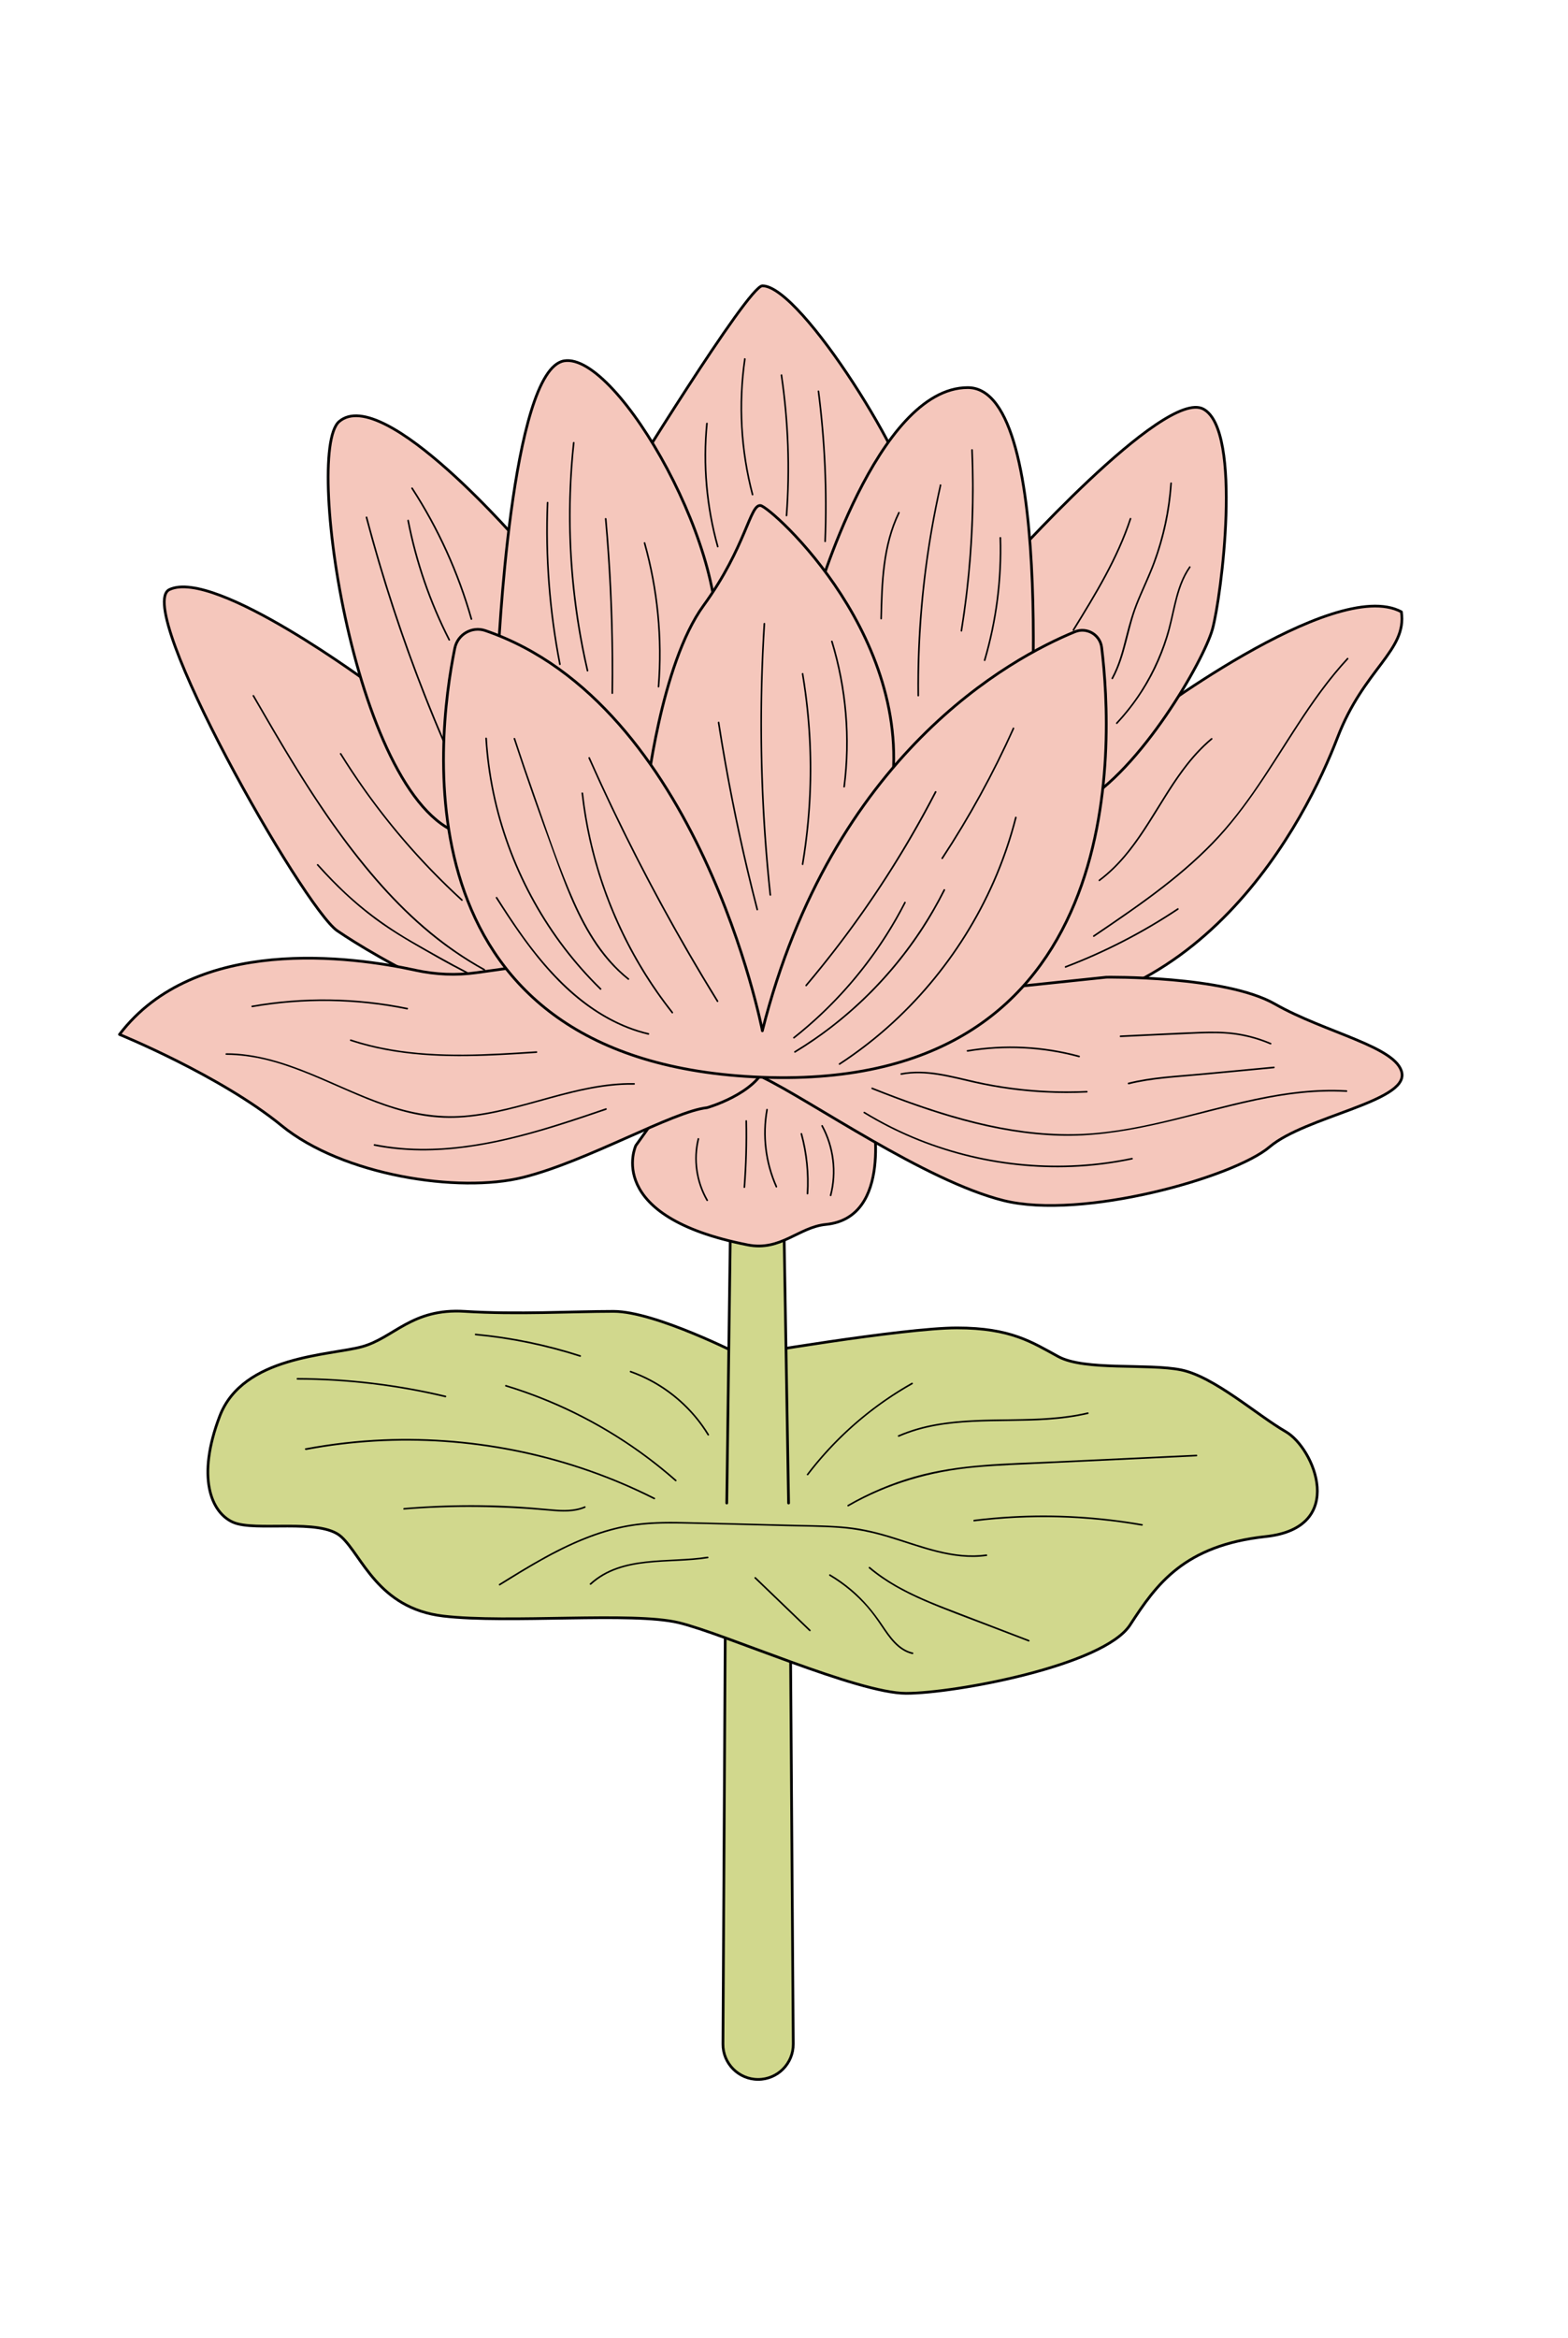 <?xml version="1.0" encoding="UTF-8"?>
<svg id="Layer_1" data-name="Layer 1" xmlns="http://www.w3.org/2000/svg" viewBox="0 0 289.13 430.87">
  <defs>
    <style>
      .cls-1 {
        fill: #f5c7bc;
      }

      .cls-1, .cls-2 {
        stroke: #000;
        stroke-linecap: round;
        stroke-linejoin: round;
        stroke-width: .5px;
      }

      .cls-2 {
        fill: #d1d88d;
      }
    </style>
  </defs>
  <g>
    <path class="cls-2" d="M133.76,295.6l-.45,81.14c-.02,3.59,2.89,6.52,6.48,6.52h0c3.6,0,6.51-2.93,6.48-6.53l-.56-81.32"/>
    <path class="cls-1" d="M114.89,90.22s23.05-37.54,25.69-37.54c7.23,0,28.23,34.23,27.61,40.49s-26.64,27.01-26.64,27.01l-26.66-29.97Z"/>
    <path class="cls-2" d="M136.75,249.84s-15.87-8.14-23.6-8.14-17.7.61-27.47,0c-9.77-.61-13.02,4.88-18.92,6.51-5.9,1.63-21.98,1.63-26.25,12.82-4.27,11.19-1.63,17.7,2.44,19.53,4.07,1.83,16.07-.81,19.94,2.65s6.76,13.23,18.85,14.65c12.08,1.42,34.87-.84,43.42,1.22,8.55,2.06,32.96,13.02,41.92,13.02s36.42-5.09,41.31-12.62c4.88-7.53,9.97-14.65,25.03-16.28,15.06-1.63,8.95-16.28,3.66-19.33-5.29-3.05-13.23-10.17-19.33-11.39-6.1-1.22-17.7.2-22.59-2.44-4.88-2.65-8.75-5.29-18.72-5.29s-39.68,5.09-39.68,5.09Z"/>
    <polyline class="cls-2" points="145.41 277.03 144.49 222.19 134.71 224.26 134.01 277.03"/>
    <path class="cls-1" d="M117.24,211.14s-6.14,13.05,20.63,18.31c6.09,1.2,9.41-3.28,14.41-3.77,12.51-1.22,8.6-20.27,8.6-20.27l-18.9-28.82-24.74,34.55Z"/>
    <path class="cls-1" d="M209.73,133.68s36.17-27.66,48.68-20.91c1.06,7.19-6.91,10.44-11.8,23.22-5.6,14.62-25.36,54.33-67.51,50.71l30.62-53.02Z"/>
    <path class="cls-1" d="M68.79,126.44s-29.14-21.76-37.54-17.78c-6.82,3.23,24.7,58.61,30.95,62.9,6.26,4.28,30.62,19.1,55.65,20.75l-49.06-65.86Z"/>
    <path class="cls-1" d="M185.03,104.71s29.64-33.26,36.88-29.31c7.24,3.95,3.29,34.77,1.65,40.6-1.65,5.83-13.17,25.92-24.37,32.17-11.2,6.26-14.16-43.47-14.16-43.47Z"/>
    <path class="cls-1" d="M96.45,100.75s-25.72-30.09-33.92-23.05c-6.68,5.74,3.62,74.09,24.37,76.4l9.55-53.35Z"/>
    <path class="cls-1" d="M150.46,110.63s11.2-39.19,27.99-39.19,11.2,72.11,11.2,72.11l-29.31,10.54-14.49-30.62,4.61-12.84Z"/>
    <path class="cls-1" d="M91.84,121.17s2.31-53.02,12.18-54.66c9.88-1.65,31.61,36.55,27.66,54.66-3.95,18.11-8.89,36.14-8.89,36.14l-30.95-36.14Z"/>
    <path class="cls-1" d="M119.18,146.53s2.63-24.04,10.54-34.91c7.9-10.87,8.56-18.77,10.54-18.44,1.98.33,29.64,25.03,23.71,54.99-5.93,29.97-21.07,45.77-21.07,45.77l-20.42-14.16-3.29-33.26Z"/>
    <path class="cls-1" d="M203.99,180.11s21.88-.33,31.1,4.94c9.22,5.27,22.6,7.89,23.42,12.75.89,5.28-17.82,7.99-24.41,13.59-6.59,5.6-34.58,13.5-49.06,9.88-14.49-3.62-35.56-18.44-44.45-22.72l31.94-15.15,31.47-3.29Z"/>
    <path class="cls-1" d="M76.65,178.83c-11.75-2.55-40.65-6.54-54.62,11.83,0,0,18.59,7.57,29.88,16.79,11.29,9.22,32.69,12.51,44.55,9.55,11.85-2.96,27.66-12.18,33.92-12.84,0,0,8.97-2.55,10.87-7.83l-41.19-18.76-12.23,1.71c-3.72.52-7.49.35-11.16-.44Z"/>
    <path class="cls-1" d="M140.58,189.99s-11.62-60.25-51.08-73.76c-2.47-.85-5.12.69-5.64,3.25-3.47,17.11-10.62,76.54,56.72,79.07,67.92,2.56,64.72-61.59,62.56-79.22-.29-2.35-2.74-3.79-4.93-2.89-11.79,4.83-44.76,22.59-57.64,73.55Z"/>
  </g>
  <g>
    <path d="M160.79,200.75c11.03,4.39,22.57,8.21,34.54,8.57,11.62.34,22.65-3.39,33.83-5.97,6.27-1.45,12.68-2.48,19.13-2.1.19.01.19-.29,0-.3-11.43-.68-22.43,3.05-33.41,5.65-5.62,1.33-11.32,2.37-17.11,2.44-5.98.07-11.93-.79-17.73-2.21-6.55-1.6-12.92-3.88-19.18-6.37-.18-.07-.26.22-.08.29h0Z"/>
    <path d="M166.21,198.1c4.48-.87,8.94.45,13.28,1.43,4.36.99,8.79,1.6,13.26,1.83,2.55.13,5.1.13,7.65.01.19,0,.19-.31,0-.3-4.57.21-9.16.03-13.7-.56-2.32-.3-4.62-.71-6.9-1.22s-4.39-1.07-6.61-1.43c-2.34-.38-4.71-.5-7.05-.05-.19.04-.11.33.08.29h0Z"/>
    <path d="M178.44,193.84c6.81-1.15,13.83-.79,20.5,1.02.19.05.27-.24.08-.29-6.72-1.83-13.79-2.18-20.66-1.02-.19.03-.11.32.08.29h0Z"/>
    <path d="M159.3,205.18c11.43,6.99,24.93,10.44,38.31,9.91,3.76-.15,7.5-.62,11.17-1.39.19-.04.11-.33-.08-.29-12.99,2.74-26.73,1.5-39.07-3.39-3.54-1.4-6.95-3.11-10.19-5.09-.17-.1-.32.16-.15.26h0Z"/>
    <path d="M41.73,194.42c9.94.02,18.69,5.46,27.73,8.84,4.57,1.71,9.32,2.9,14.23,2.77,5.28-.13,10.41-1.54,15.47-2.93,5.81-1.61,11.69-3.28,17.77-3.18.19,0,.19-.3,0-.3-10.8-.17-20.67,5.14-31.32,6.01-5.08.41-9.99-.51-14.77-2.18s-9.05-3.79-13.59-5.64c-4.95-2.02-10.12-3.67-15.52-3.68-.19,0-.19.3,0,.3h0Z"/>
    <path d="M64.64,191.87c8.57,2.83,17.68,3.04,26.61,2.64,2.56-.11,5.12-.28,7.67-.44.19-.01.19-.31,0-.3-8.92.58-17.97,1.16-26.83-.36-2.5-.43-4.97-1.03-7.38-1.83-.18-.06-.26.23-.08.29h0Z"/>
    <path d="M46.54,185.64c9.43-1.65,19.13-1.51,28.51.41.19.04.27-.25.08-.29-9.44-1.93-19.18-2.07-28.67-.41-.19.03-.11.32.08.29h0Z"/>
    <path d="M69.01,211.18c11.26,2.23,22.71-.22,33.49-3.56,3.11-.96,6.2-2.01,9.28-3.06.18-.06.1-.35-.08-.29-10.65,3.63-21.62,7.34-33,7.47-3.23.04-6.45-.23-9.61-.86-.19-.04-.27.25-.08.29h0Z"/>
    <path d="M202.79,162.38c7.08-5.27,10.46-13.73,15.63-20.61,1.51-2.01,3.19-3.88,5.11-5.49.15-.12-.06-.34-.21-.21-6.77,5.65-10.01,14.13-15.43,20.89-1.54,1.92-3.27,3.69-5.25,5.17-.15.11,0,.37.15.26h0Z"/>
    <path d="M248.38,121.3c-6.06,6.55-10.46,14.35-15.35,21.75-2.51,3.8-5.18,7.52-8.26,10.88-3.1,3.39-6.57,6.44-10.19,9.26-4.18,3.26-8.58,6.24-12.97,9.21-.16.11,0,.37.15.26,7.65-5.18,15.39-10.42,21.86-17.08,6.3-6.49,10.85-14.32,15.76-21.85,2.79-4.28,5.74-8.47,9.22-12.23.13-.14-.08-.35-.21-.21h0Z"/>
    <path d="M196.52,178.36c7.29-2.78,14.26-6.36,20.75-10.69.16-.11,0-.37-.15-.26-6.47,4.31-13.41,7.89-20.68,10.66-.18.07-.1.36.08.29h0Z"/>
    <path d="M137.45,206.61c.08,4.07-.03,8.14-.34,12.2-.01.19.29.19.3,0,.31-4.06.43-8.13.34-12.2,0-.19-.3-.19-.3,0h0Z"/>
    <path d="M141.29,204.48c-.87,4.82-.26,9.84,1.74,14.32.08.18.34.02.26-.15-1.96-4.4-2.56-9.35-1.71-14.09.03-.19-.26-.27-.29-.08h0Z"/>
    <path d="M147.63,209.02c.97,3.57,1.35,7.29,1.12,10.98-.01.19.29.19.3,0,.23-3.72-.15-7.47-1.13-11.06-.05-.19-.34-.11-.29.08h0Z"/>
    <path d="M151.46,207.58c2.1,3.85,2.67,8.46,1.56,12.7-.05.19.24.27.29.08,1.13-4.32.55-9.01-1.59-12.93-.09-.17-.35-.02-.26.15h0Z"/>
    <path d="M128.63,209.87c-.94,3.85-.34,8,1.64,11.43.1.17.36.02.26-.15-1.95-3.36-2.53-7.43-1.61-11.2.05-.19-.24-.27-.29-.08h0Z"/>
    <path d="M92.21,292.19c5-3.1,10.05-6.22,15.52-8.42,2.64-1.06,5.38-1.91,8.18-2.4,3.17-.56,6.39-.61,9.6-.56,6.48.11,12.96.32,19.45.48,3.21.08,6.44.09,9.65.31,3.08.21,6.06.81,9.01,1.69,5.95,1.78,11.96,4.39,18.31,3.5.19-.03.11-.32-.08-.29-5.9.83-11.57-1.45-17.09-3.17-2.78-.87-5.58-1.58-8.49-1.88-3.17-.33-6.38-.33-9.57-.41-6.53-.16-13.07-.34-19.6-.49-3.22-.08-6.46-.12-9.66.29-2.79.36-5.52,1.06-8.16,2.02-6.13,2.22-11.72,5.66-17.23,9.08-.16.1-.01.36.15.26h0Z"/>
    <path d="M156.46,277.63c7.18-4.13,15.09-6.42,23.32-7.17,4.29-.39,8.61-.52,12.91-.73s8.73-.41,13.09-.61c4.95-.23,9.89-.46,14.84-.7.19,0,.19-.31,0-.3-8.89.42-17.79.83-26.68,1.25-8.46.4-17.06.44-25.26,2.77-4.32,1.23-8.47,2.99-12.36,5.23-.17.1-.02.36.15.26h0Z"/>
    <path d="M149.04,271.85c4.05-5.31,8.95-9.98,14.45-13.76,1.54-1.06,3.14-2.05,4.77-2.97.17-.09.02-.35-.15-.26-5.85,3.31-11.17,7.54-15.7,12.5-1.27,1.39-2.48,2.84-3.62,4.34-.12.15.14.3.26.15h0Z"/>
    <path d="M93.23,255.55c8.93,2.72,17.38,6.91,24.95,12.38,2.19,1.58,4.29,3.27,6.32,5.05.14.13.36-.08.21-.21-7.04-6.19-15.08-11.2-23.74-14.77-2.5-1.03-5.06-1.94-7.65-2.73-.19-.06-.26.23-.08.29h0Z"/>
    <path d="M116.22,252.95c4.58,1.62,8.68,4.48,11.82,8.19.9,1.06,1.71,2.19,2.43,3.38.1.16.36.01.26-.15-2.56-4.2-6.26-7.69-10.6-10.02-1.23-.66-2.51-1.22-3.82-1.69-.18-.06-.26.23-.08.29h0Z"/>
    <path d="M56.42,267.25c8.4-1.58,17-2.08,25.53-1.49,8.57.59,17.06,2.26,25.2,4.97,4.61,1.53,9.09,3.4,13.43,5.59.17.09.32-.17.15-.26-7.69-3.88-15.87-6.76-24.3-8.57-8.42-1.81-17.07-2.55-25.68-2.2-4.84.2-9.66.76-14.42,1.65-.19.04-.11.32.08.29h0Z"/>
    <path d="M74.52,278.23c8.96-.74,17.94-.61,26.89.22,2.17.2,4.42.33,6.47-.53.18-.07.1-.36-.08-.29-1.89.8-3.95.74-5.96.56-2.18-.19-4.35-.39-6.53-.52-4.41-.26-8.84-.32-13.25-.17-2.52.08-5.03.23-7.55.44-.19.02-.19.32,0,.3h0Z"/>
    <path d="M152.95,290.44c2.6,1.54,4.95,3.49,6.94,5.77.97,1.11,1.81,2.3,2.63,3.52.71,1.05,1.42,2.11,2.29,3.03.94,1,2.07,1.8,3.42,2.11.19.04.27-.25.08-.29-2.62-.6-4.19-3.01-5.6-5.09-1.6-2.38-3.41-4.57-5.6-6.44-1.25-1.07-2.6-2.03-4.01-2.87-.17-.1-.32.16-.15.26h0Z"/>
    <path d="M109,292.06c5.81-5.3,14.4-3.73,21.53-4.86.19-.03.11-.32-.08-.29-7.21,1.14-15.8-.42-21.67,4.94-.14.13.07.34.21.21h0Z"/>
    <path d="M160.21,289.04c3.05,2.57,6.58,4.45,10.22,6.03,3.89,1.69,7.89,3.13,11.85,4.65,2.46.94,4.92,1.89,7.38,2.83.18.07.26-.22.08-.29-4.19-1.61-8.38-3.21-12.57-4.82-3.75-1.44-7.53-2.86-11.07-4.79-2.01-1.09-3.92-2.35-5.67-3.82-.15-.12-.36.09-.21.21h0Z"/>
    <path d="M187.17,150.63c-1.83,7.18-4.72,14.07-8.54,20.43-3.81,6.35-8.53,12.16-13.97,17.19-3.09,2.85-6.41,5.43-9.93,7.73-.16.11-.01.36.15.26,6.26-4.08,11.89-9.09,16.7-14.8,4.79-5.68,8.78-12.05,11.78-18.85,1.69-3.84,3.06-7.81,4.1-11.88.05-.19-.24-.27-.29-.08h0Z"/>
    <path d="M174,163.94c-4.78,9.53-11.65,17.96-20,24.59-2.39,1.9-4.9,3.63-7.5,5.22-.16.1-.01.36.15.26,9.17-5.56,17.09-13.15,23.05-22.07,1.68-2.52,3.2-5.14,4.56-7.84.09-.17-.17-.32-.26-.15h0Z"/>
    <path d="M172.39,145.88c-5.1,9.85-11.05,19.26-17.78,28.09-1.96,2.57-3.99,5.09-6.07,7.56-.12.15.09.36.21.21,7.22-8.54,13.7-17.71,19.33-27.37,1.6-2.74,3.12-5.52,4.58-8.34.09-.17-.17-.32-.26-.15h0Z"/>
    <path d="M166.75,166.27c-3.87,7.52-8.97,14.37-15.08,20.21-1.72,1.64-3.51,3.2-5.38,4.68-.15.12.06.33.21.21,6.62-5.24,12.35-11.57,16.9-18.68,1.3-2.03,2.5-4.12,3.6-6.27.09-.17-.17-.32-.26-.15h0Z"/>
    <path d="M186.75,134.17c-3.73,8.32-8.13,16.33-13.14,23.95-.11.16.15.31.26.15,5.01-7.62,9.4-15.63,13.14-23.95.08-.17-.18-.33-.26-.15h0Z"/>
    <path d="M140.79,114.96c-.81,12.96-.77,25.98.12,38.94.26,3.69.58,7.38.98,11.05.02.19.32.19.3,0-1.38-12.92-1.92-25.92-1.59-38.91.09-3.7.26-7.39.49-11.09.01-.19-.29-.19-.3,0h0Z"/>
    <path d="M147.85,124.22c1.51,8.99,1.85,18.16,1.01,27.23-.24,2.61-.58,5.21-1.01,7.8-.03.19.26.27.29.08,1.52-9.09,1.87-18.37,1-27.55-.24-2.56-.58-5.1-1-7.63-.03-.19-.32-.11-.29.08h0Z"/>
    <path d="M132.36,133.2c1.41,9.02,3.16,17.99,5.25,26.88.6,2.54,1.23,5.07,1.88,7.6.05.19.34.11.29-.08-2.29-8.84-4.24-17.77-5.84-26.76-.46-2.57-.89-5.14-1.29-7.72-.03-.19-.32-.11-.29.08h0Z"/>
    <path d="M153.25,118.26c2.63,8.64,3.41,17.78,2.26,26.74-.02.19.28.19.3,0,1.15-8.98.37-18.16-2.27-26.82-.06-.18-.35-.11-.29.08h0Z"/>
    <path d="M107.23,146.19c1.27,11.5,5.08,22.68,11.09,32.57,1.68,2.77,3.54,5.43,5.55,7.98.12.15.33-.06.21-.21-7.11-9.01-12.22-19.57-14.88-30.73-.75-3.16-1.31-6.37-1.67-9.6-.02-.19-.32-.19-.3,0h0Z"/>
    <path d="M108.51,139.77c5.37,12.08,11.37,23.88,17.98,35.33,1.85,3.2,3.75,6.38,5.69,9.52.1.16.36.01.26-.15-6.95-11.25-13.3-22.86-19.02-34.78-1.6-3.33-3.15-6.69-4.65-10.07-.08-.18-.34-.02-.26.15h0Z"/>
    <path d="M89.49,136.09c.41,6.77,1.81,13.46,4.13,19.83,2.32,6.37,5.54,12.41,9.55,17.87,2.25,3.06,4.75,5.94,7.47,8.6.14.14.35-.08.21-.21-9.62-9.4-16.4-21.6-19.42-34.7-.86-3.75-1.41-7.56-1.64-11.39-.01-.19-.31-.19-.3,0h0Z"/>
    <path d="M91.43,165.53c5.44,8.54,11.5,17.23,20.57,22.24,2.37,1.31,4.9,2.32,7.53,2.94.19.04.27-.24.08-.29-9.85-2.34-17.32-9.78-23.05-17.75-1.71-2.37-3.3-4.82-4.87-7.29-.1-.16-.36-.01-.26.15h0Z"/>
    <path d="M94.72,136.19c2.3,7.03,4.78,14,7.31,20.94,2.01,5.53,4.06,11.13,7.26,16.11,1.77,2.76,3.91,5.27,6.48,7.32.15.12.36-.09.21-.21-4.6-3.67-7.68-8.78-10.05-14.09-2.68-6-4.76-12.3-6.95-18.49-1.37-3.87-2.7-7.76-3.98-11.66-.06-.18-.35-.1-.29.08h0Z"/>
    <path d="M208.31,95.57c-2.42,7.33-6.48,13.94-10.51,20.47-.1.16.16.32.26.15,4.04-6.55,8.12-13.19,10.54-20.55.06-.18-.23-.26-.29-.08h0Z"/>
    <path d="M215.79,89.07c-.34,4.99-1.39,9.92-3.13,14.61-.86,2.32-1.94,4.56-2.89,6.84s-1.58,4.51-2.17,6.85c-.66,2.6-1.33,5.22-2.63,7.59-.09.17.17.32.26.15,2.31-4.2,2.71-9.11,4.44-13.54.91-2.35,2.03-4.6,2.95-6.95s1.68-4.81,2.25-7.29c.63-2.72,1.03-5.49,1.22-8.27.01-.19-.29-.19-.3,0h0Z"/>
    <path d="M219.27,104.45c-2.38,3.38-2.79,7.58-3.84,11.47s-2.83,7.97-5.12,11.52c-1.32,2.05-2.83,3.97-4.49,5.75-.13.14.08.35.21.21,2.85-3.05,5.24-6.52,7.05-10.29.88-1.84,1.63-3.75,2.23-5.7.63-2.04,1.03-4.13,1.53-6.2.56-2.33,1.29-4.64,2.68-6.62.11-.16-.15-.31-.26-.15h0Z"/>
    <path d="M46.59,128.31c4.69,8.1,9.39,16.21,14.82,23.85,4.84,6.81,10.23,13.35,16.56,18.83,3.47,3,7.24,5.65,11.26,7.87.17.09.32-.17.15-.26-7.14-3.93-13.33-9.25-18.75-15.3-5.97-6.67-11.09-14.03-15.79-21.63-2.75-4.45-5.37-8.97-7.99-13.5-.1-.17-.36-.02-.26.15h0Z"/>
    <path d="M62.69,139.01c4.81,7.74,10.43,14.97,16.76,21.52,1.82,1.88,3.69,3.7,5.62,5.47.14.13.35-.08.21-.21-6.73-6.16-12.8-13.03-18.07-20.48-1.49-2.11-2.91-4.26-4.27-6.45-.1-.16-.36-.01-.26.15h0Z"/>
    <path d="M58.48,159.51c3.24,3.63,6.77,7,10.68,9.9,3.59,2.66,7.49,4.82,11.37,7.03,1.81,1.03,3.65,2.01,5.5,2.97.17.09.32-.17.15-.26-3.41-1.77-6.75-3.67-10.08-5.58-4.08-2.34-7.92-5.06-11.42-8.2-2.12-1.91-4.1-3.95-6-6.07-.13-.14-.34.07-.21.21h0Z"/>
    <path d="M67.43,95.38c2.92,11.05,6.47,21.94,10.65,32.58,1.16,2.97,2.38,5.92,3.64,8.85.08.18.33.02.26-.15-4.49-10.45-8.38-21.17-11.64-32.07-.92-3.08-1.79-6.18-2.61-9.28-.05-.19-.34-.11-.29.08h0Z"/>
    <path d="M75.11,95.98c1.49,7.66,4.05,15.08,7.6,22.03.09.17.35.02.26-.15-3.54-6.93-6.08-14.33-7.57-21.96-.04-.19-.33-.11-.29.08h0Z"/>
    <path d="M75.85,90.06c4.82,7.43,8.51,15.55,10.93,24.08.05.19.34.11.29-.08-2.42-8.54-6.12-16.7-10.96-24.15-.1-.16-.36-.01-.26.15h0Z"/>
    <path d="M105.64,81.6c-1.17,10.93-.91,21.99.77,32.86.48,3.09,1.07,6.15,1.78,9.2.04.19.33.11.29-.08-2.48-10.72-3.56-21.75-3.19-32.75.1-3.08.32-6.16.65-9.23.02-.19-.28-.19-.3,0h0Z"/>
    <path d="M111.54,95.62c.74,8.3,1.15,16.63,1.23,24.96.02,2.39.02,4.78-.02,7.18,0,.19.3.19.3,0,.11-8.33-.1-16.67-.65-24.98-.16-2.39-.34-4.77-.56-7.16-.02-.19-.32-.19-.3,0h0Z"/>
    <path d="M118.71,100.12c2.41,8.58,3.28,17.55,2.57,26.44-.02.19.28.19.3,0,.71-8.91-.17-17.91-2.58-26.52-.05-.19-.34-.11-.29.08h0Z"/>
    <path d="M100.82,92.64c-.4,9.99.37,20.01,2.28,29.83.04.19.33.11.29-.08-1.91-9.79-2.67-19.78-2.27-29.75,0-.19-.29-.19-.3,0h0Z"/>
    <path d="M137.2,66.12c-1.21,8.36-.73,16.91,1.42,25.08.05.19.34.11.29-.08-2.14-8.11-2.62-16.62-1.42-24.92.03-.19-.26-.27-.29-.08h0Z"/>
    <path d="M143.95,69.18c1.26,8.55,1.57,17.22.93,25.84-.01.19.29.19.3,0,.64-8.65.32-17.34-.94-25.92-.03-.19-.32-.11-.29.08h0Z"/>
    <path d="M150.77,72.12c1.18,9.17,1.59,18.43,1.23,27.66,0,.19.29.19.3,0,.36-9.24-.05-18.49-1.23-27.66-.02-.19-.32-.19-.3,0h0Z"/>
    <path d="M130.2,78.05c-.74,7.62-.06,15.35,2,22.73.05.19.34.11.29-.08-2.05-7.35-2.72-15.05-1.99-22.65.02-.19-.28-.19-.3,0h0Z"/>
    <path d="M208.14,199.85c4.31-1.08,8.82-1.27,13.23-1.69s9.02-.84,13.53-1.27c.19-.02.19-.32,0-.3-4.59.43-9.19.86-13.78,1.29-4.35.41-8.8.6-13.06,1.67-.19.05-.11.34.08.29h0Z"/>
    <path d="M206.62,191.15c4.72-.22,9.45-.45,14.17-.65,2.23-.09,4.46-.13,6.68.15,2.32.3,4.6.92,6.75,1.84.18.07.33-.18.15-.26-2.06-.87-4.2-1.49-6.41-1.81-2.22-.32-4.46-.32-6.69-.24-4.89.18-9.77.45-14.65.67-.19,0-.19.31,0,.3h0Z"/>
    <path d="M173.29,89.38c-2.23,9.89-3.57,19.97-3.99,30.09-.12,2.91-.16,5.83-.13,8.74,0,.19.3.19.3,0-.1-10.15.7-20.3,2.42-30.3.49-2.83,1.05-5.65,1.68-8.45.04-.19-.25-.27-.29-.08h0Z"/>
    <path d="M179.09,82.93c.36,8.6.06,17.23-.92,25.78-.29,2.51-.64,5.02-1.04,7.51-.03.19.26.27.29.08,1.38-8.55,2.1-17.21,2.12-25.87,0-2.5-.05-5-.15-7.5,0-.19-.31-.19-.3,0h0Z"/>
    <path d="M165.63,94.42c-2.96,6.08-3.16,12.97-3.3,19.6,0,.19.3.19.3,0,.14-6.58.33-13.42,3.26-19.45.08-.17-.17-.33-.26-.15h0Z"/>
    <path d="M184.31,99.12c.24,7.61-.74,15.22-2.89,22.53-.05.19.23.26.29.08,2.15-7.33,3.13-14.97,2.9-22.61,0-.19-.31-.19-.3,0h0Z"/>
    <path d="M165.79,264.8c8.59-3.74,18.19-2.5,27.29-3.12,2.54-.17,5.07-.49,7.55-1.07.19-.04.11-.33-.08-.29-9.1,2.13-18.54.55-27.71,2.12-2.48.42-4.9,1.1-7.21,2.1-.18.08-.02.34.15.26h0Z"/>
    <path d="M179.62,280.41c10.28-1.26,20.72-1,30.92.79.19.03.27-.26.08-.29-7.95-1.39-16.05-1.88-24.11-1.42-2.3.13-4.6.34-6.89.62-.19.02-.19.32,0,.3h0Z"/>
    <path d="M54.83,254.28c9.18.03,18.33,1.12,27.27,3.25.19.04.27-.24.08-.29-8.96-2.13-18.14-3.22-27.34-3.26-.19,0-.19.3,0,.3h0Z"/>
    <path d="M87.7,246.11c6.54.61,13,1.95,19.25,3.96.18.06.26-.23.08-.29-6.28-2.03-12.76-3.36-19.33-3.97-.19-.02-.19.28,0,.3h0Z"/>
    <path d="M139.15,290.92c2.61,2.51,5.22,5.02,7.83,7.53.75.72,1.5,1.44,2.25,2.16.14.13.35-.08.21-.21-2.61-2.51-5.22-5.02-7.83-7.53-.75-.72-1.5-1.44-2.25-2.16-.14-.13-.35.08-.21.21h0Z"/>
  </g>
</svg>